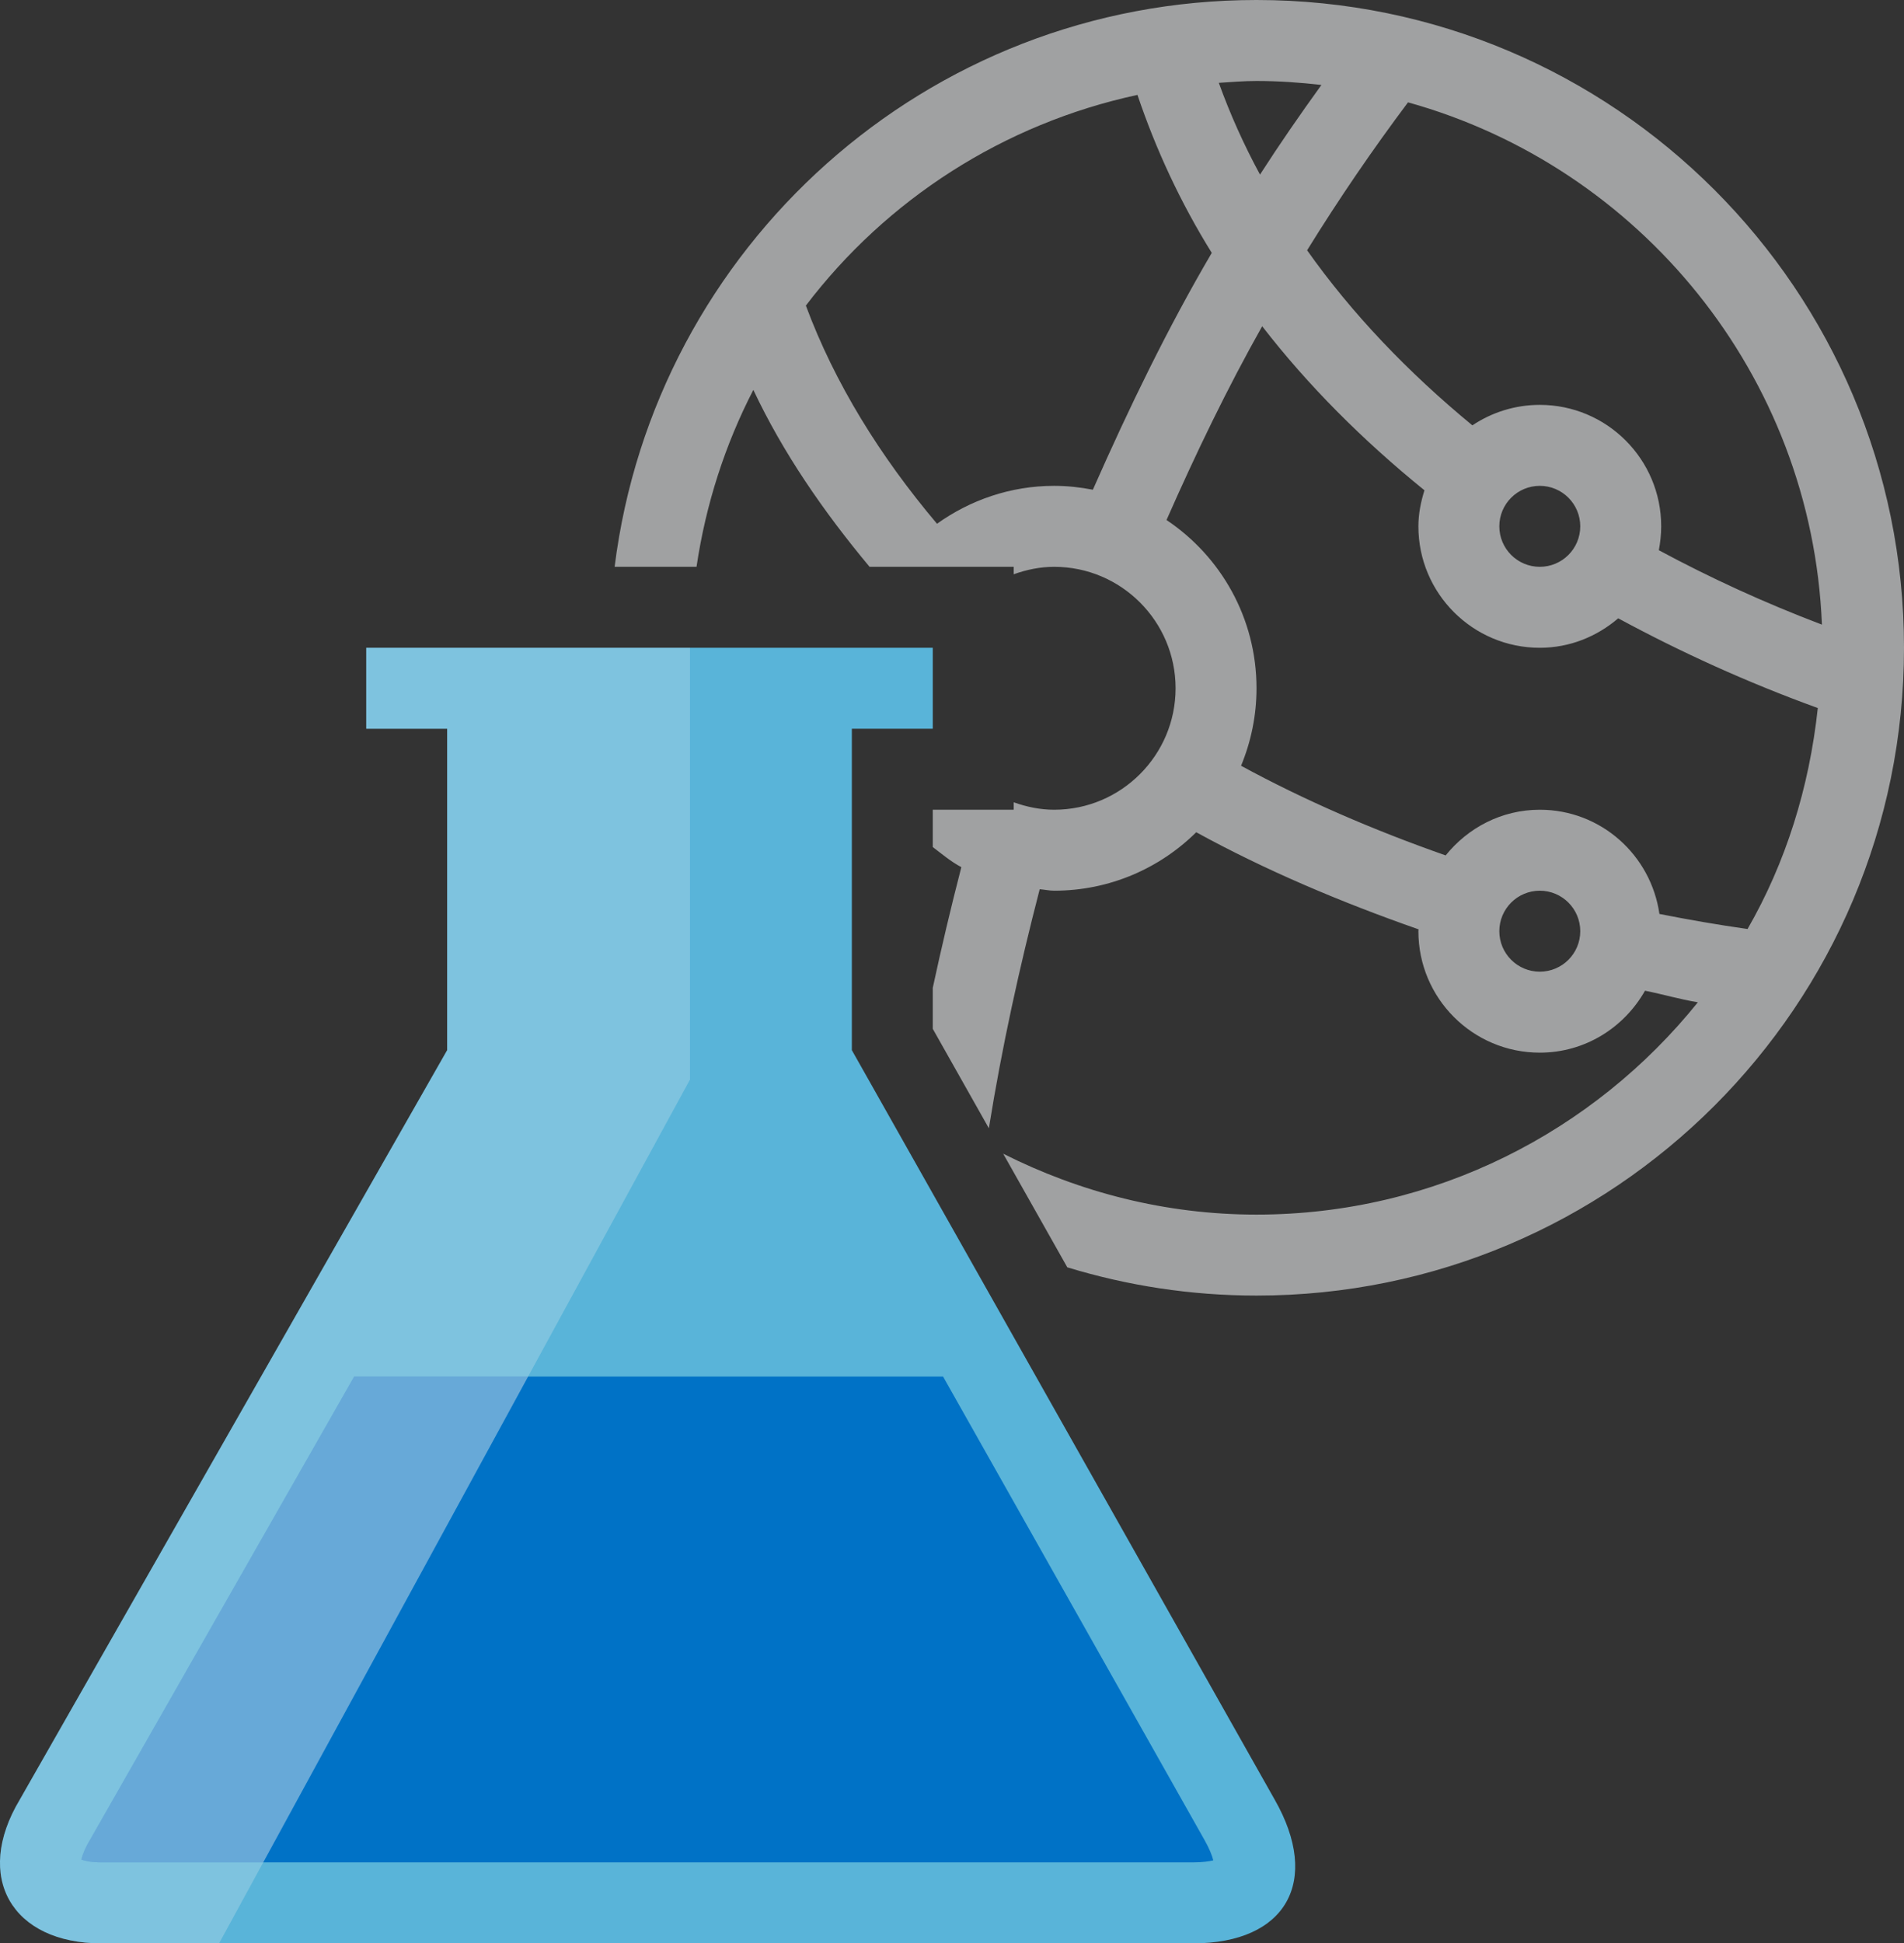 <?xml version="1.0" encoding="UTF-8" standalone="no"?>
<svg
   xmlns:dc="http://purl.org/dc/elements/1.1/"
   xmlns:cc="http://creativecommons.org/ns#"
   xmlns:rdf="http://www.w3.org/1999/02/22-rdf-syntax-ns#"
   xmlns:svg="http://www.w3.org/2000/svg"
   xmlns="http://www.w3.org/2000/svg"
   xmlns:sodipodi="http://sodipodi.sourceforge.net/DTD/sodipodi-0.dtd"
   xmlns:inkscape="http://www.inkscape.org/namespaces/inkscape"
   version="1.1"
   id="Layer_1"
   x="0px"
   y="0px"
   width="23.525"
   height="24"
   viewBox="0 0 23.525 24"
   enable-background="new 0 0 24 24"
   xml:space="preserve"
   inkscape:version="0.91 r13725"
   sodipodi:docname="MachineLearningWebServices-color.svg"><rect x="0" y="0" width="23.525" height="24" fill="#333333" stroke="none"/><defs
     id="defs15" /><sodipodi:namedview
     pagecolor="#ffffff"
     bordercolor="#666666"
     borderopacity="1"
     objecttolerance="10"
     gridtolerance="10"
     guidetolerance="10"
     inkscape:pageopacity="0"
     inkscape:pageshadow="2"
     inkscape:window-width="1920"
     inkscape:window-height="1018"
     id="namedview13"
     showgrid="false"
     fit-margin-top="0"
     fit-margin-left="0"
     fit-margin-right="0"
     fit-margin-bottom="0"
     inkscape:zoom="21.591036"
     inkscape:cx="11.29599"
     inkscape:cy="9.6477001"
     inkscape:window-x="-8"
     inkscape:window-y="-8"
     inkscape:window-maximized="1"
     inkscape:current-layer="Layer_1" /><path
     d="M 15.525,0 C 11.446,0 8.087,3.055 7.594,7 L 8.606,7 C 8.721,6.224 8.96,5.488 9.308,4.815 9.672,5.588 10.17,6.312 10.744,7 L 12.525,7 12.525,7.092 C 12.682,7.036 12.849,7 13.025,7 13.852,7 14.525,7.673 14.525,8.5 14.525,9.327 13.852,10 13.025,10 12.849,10 12.682,9.964 12.525,9.908 L 12.525,10 11.525,10 11.525,10.461 C 11.64,10.548 11.75,10.642 11.878,10.709 11.751,11.2 11.633,11.697 11.525,12.199 L 11.525,12.706 12.218,13.934 C 12.38,12.925 12.597,11.944 12.846,10.982 L 12.846,10.982 C 12.906,10.986 12.963,11 13.025,11 13.709,11 14.329,10.724 14.78,10.278 15.63,10.744 16.555,11.137 17.527,11.477 17.527,11.485 17.525,11.492 17.525,11.5 17.525,12.328 18.197,13 19.025,13 19.585,13 20.067,12.69 20.325,12.235 20.545,12.279 20.754,12.341 20.978,12.378 19.694,13.974 17.728,15 15.525,15 14.398,15 13.339,14.723 12.395,14.248 L 13.187,15.651 C 13.927,15.877 14.711,16 15.525,16 19.943,16 23.525,12.418 23.525,8 23.525,3.582 19.943,0 15.525,0 Z M 22.511,7.714 C 21.802,7.445 21.129,7.136 20.496,6.795 20.514,6.699 20.525,6.601 20.525,6.5 20.525,5.672 19.853,5 19.025,5 18.717,5 18.43,5.094 18.192,5.253 17.393,4.595 16.702,3.871 16.15,3.091 16.543,2.456 16.96,1.846 17.397,1.264 20.259,2.061 22.385,4.63 22.511,7.714 Z M 19.525,6.5 C 19.525,6.776 19.301,7 19.025,7 18.749,7 18.525,6.776 18.525,6.5 18.525,6.224 18.749,6 19.025,6 19.301,6 19.525,6.224 19.525,6.5 Z M 15.525,1 C 15.796,1 16.063,1.019 16.327,1.049 16.067,1.409 15.812,1.777 15.568,2.156 15.368,1.787 15.199,1.41 15.059,1.023 15.213,1.013 15.367,1 15.525,1 Z M 13.503,6.048 C 13.348,6.018 13.189,6 13.025,6 12.483,6 11.985,6.177 11.576,6.469 L 11.577,6.468 C 10.873,5.634 10.314,4.734 9.957,3.774 10.951,2.467 12.395,1.529 14.054,1.172 14.282,1.847 14.585,2.5 14.972,3.123 14.429,4.048 13.95,5.035 13.503,6.048 Z M 19.025,12 C 18.749,12 18.525,11.776 18.525,11.5 18.525,11.224 18.749,11 19.025,11 19.301,11 19.525,11.224 19.525,11.5 19.525,11.776 19.301,12 19.025,12 Z M 21.592,11.473 C 21.224,11.421 20.862,11.358 20.504,11.287 20.504,11.287 20.504,11.287 20.503,11.287 20.399,10.56 19.78,10 19.025,10 18.553,10 18.137,10.223 17.862,10.564 16.967,10.25 16.117,9.883 15.334,9.457 L 15.334,9.457 C 15.456,9.162 15.525,8.839 15.525,8.5 15.525,7.633 15.083,6.87 14.413,6.422 14.777,5.596 15.165,4.792 15.595,4.029 16.159,4.758 16.835,5.435 17.6,6.055 L 17.6,6.055 C 17.556,6.196 17.525,6.344 17.525,6.5 17.525,7.328 18.197,8 19.025,8 19.397,8 19.732,7.86 19.994,7.636 20.767,8.054 21.588,8.428 22.46,8.744 22.354,9.728 22.064,10.654 21.592,11.473 Z"
     id="path3"
     inkscape:connector-curvature="0"
     style="fill:#a0a1a2" /><path
     d="M 11.525,8 4.525,8 4.525,9 5.525,9 5.525,12.969 0.245,22.224 C -0.331,23.184 0.149,24 1.253,24 L 14.741,24 C 15.893,24 16.325,23.232 15.749,22.224 L 10.525,12.969 10.525,9 11.525,9 11.525,8 11.525,8 Z"
     id="path5"
     inkscape:connector-curvature="0"
     style="fill:#59b4d9" /><path
     d="M 11.652,17 4.376,17 1.113,22.72 C 1.041,22.84 1.015,22.921 1.005,22.966 1.048,22.981 1.126,23 1.253,23 L 14.741,23 C 14.855,23 14.937,22.988 14.991,22.975 14.976,22.917 14.944,22.832 14.881,22.721 L 11.652,17 Z"
     id="path7"
     inkscape:connector-curvature="0"
     style="fill:#0072c6" /><path
     enable-background="new    "
     d="M 4.525,9 5.525,9 5.525,12.969 0.245,22.224 C -0.331,23.184 0.149,24 1.253,24 L 2.707,24 6.525,17 8.525,13.333 8.525,8 4.525,8 4.525,9 Z"
     id="path9"
     inkscape:connector-curvature="0"
     style="opacity:0.25;fill:#ecf0f1" /><path
     enable-background="new    "
     d="M 3.252,23 6.525,17 4.376,17 1.113,22.72 C 1.041,22.84 1.015,22.921 1.005,22.966 1.048,22.981 1.126,23 1.253,23 L 3.252,23 Z"
     id="path11"
     inkscape:connector-curvature="0"
     style="opacity:0.25;fill:#ecf0f1" /></svg>